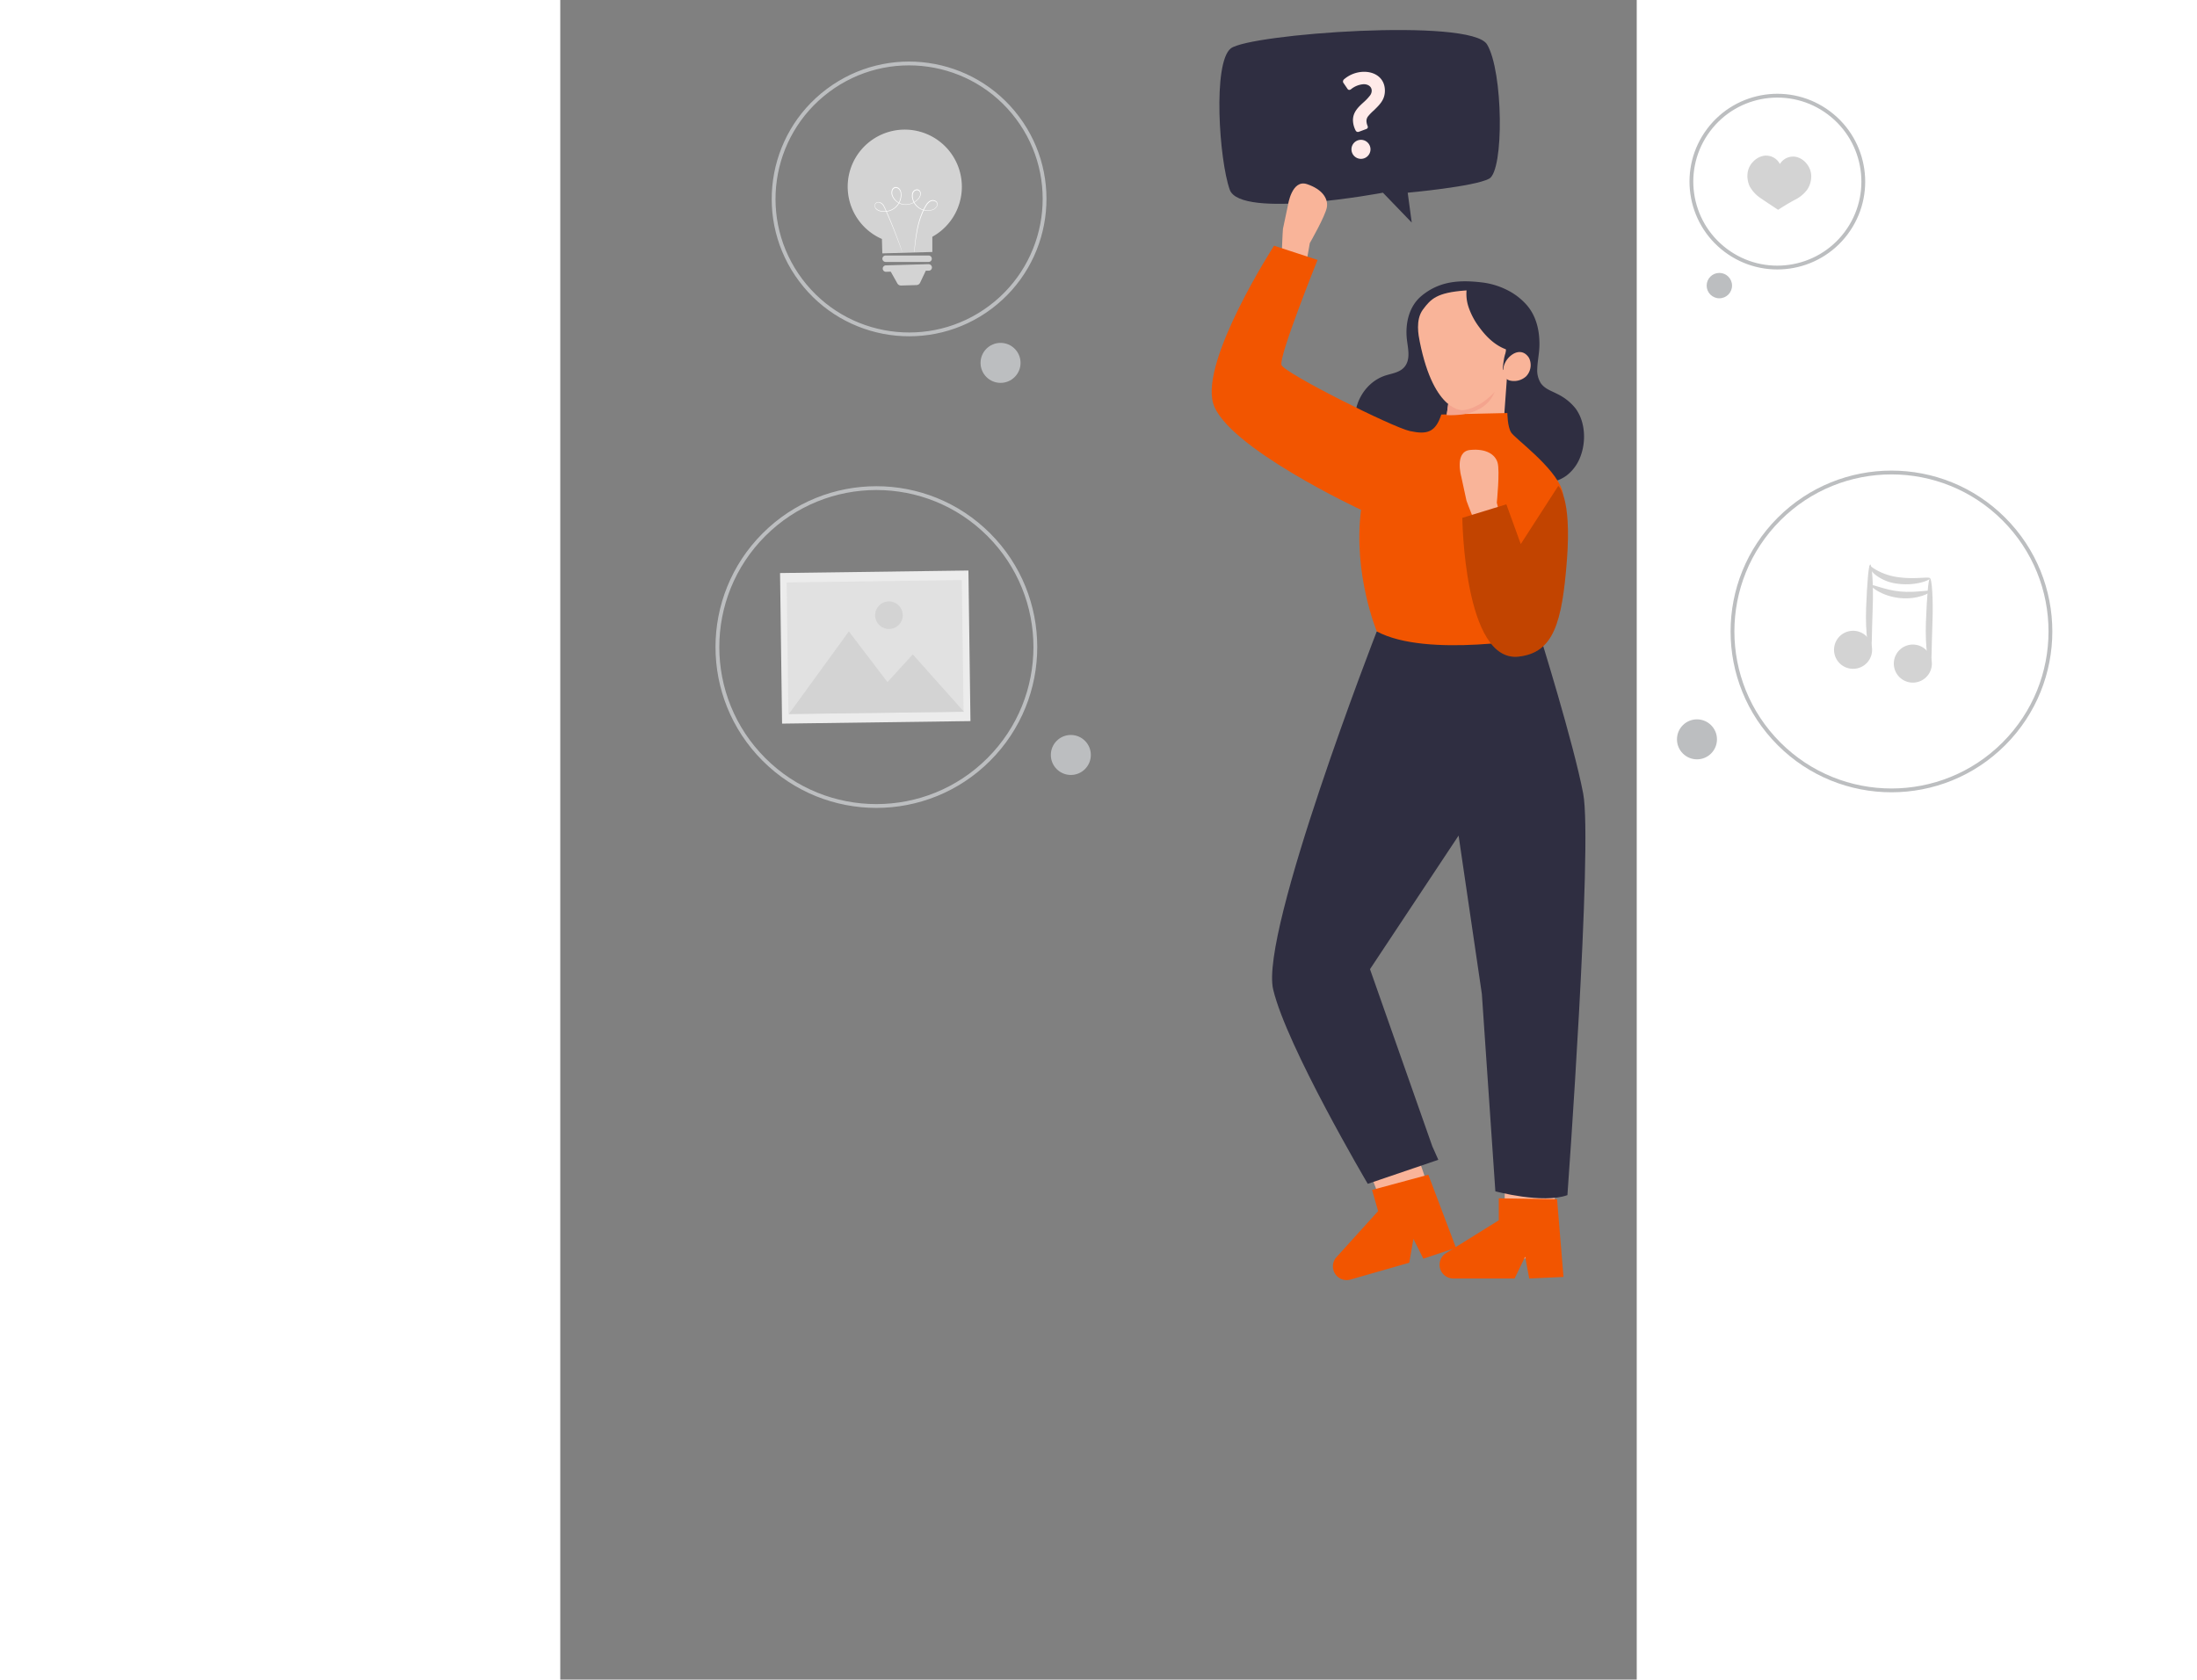  <!DOCTYPE svg PUBLIC "-//W3C//DTD SVG 1.1//EN" "http://www.w3.org/Graphics/SVG/1.1/DTD/svg11.dtd">

<svg id="b1b11cf9-0812-4d08-b236-f5d349a657cc" data-name="Layer 1" xmlns="http://www.w3.org/2000/svg" width="500.76" height="382.89" viewBox="0 0 565.76 882.89">

<rect x="0" y="0" width="565.76" height="882.89" fill="#808080" stroke="none"/>

<defs>

<style xmlns="http://www.w3.org/1999/xhtml">*, ::after, ::before { box-sizing: border-box; }
img, svg { vertical-align: middle; }
</style>

<style xmlns="http://www.w3.org/1999/xhtml">*, body, html { -webkit-font-smoothing: antialiased; }
img, svg { max-width: 100%; }
</style>

</defs>

<path d="M432.37,101.29s-74.93,14.17-80.51-1.57-9-66.65.53-74.26S478.6,9.19,487.1,23.36s9,66.39,1.06,70.59-42.77,7.34-42.77,7.34L447.51,117Z" fill="#2f2e41" data-secondary="true"/>

<path d="M419.78,69.25l-.49.12a1.37,1.37,0,0,1-1.27-.78,12.23,12.23,0,0,1-1.4-5.41c0-4.38,2.92-7,6-9.79a25.22,25.22,0,0,0,3-3.24,4.28,4.28,0,0,0,.85-2.41c0-2.34-2-3.48-4.2-3.48a11.75,11.75,0,0,0-6.75,2.7,1.59,1.59,0,0,1-.85.3,1.07,1.07,0,0,1-.91-.54l-2.13-3.12a1.11,1.11,0,0,1-.24-.78,1.5,1.5,0,0,1,.48-1.08,16.32,16.32,0,0,1,10.59-4c6.2,0,10.94,3.67,10.94,9.91,0,4-1.88,6.49-4.62,9.2L427.63,58a24.93,24.93,0,0,0-3,3.06,4,4,0,0,0-.92,2.46,7.26,7.26,0,0,0,.61,2.71,3,3,0,0,1,.12.54,1.16,1.16,0,0,1-.18.6,1.59,1.59,0,0,1-.55.42Zm-3.95,9.25a5,5,0,0,1,5-5,5,5,0,1,1,0,10A5,5,0,0,1,415.83,78.5Z" fill="#ffeae9"/>

<path d="M382.48,107.72s2-13.6,10-10.92,11.11,7.52,10.45,12-9,19-9,19l-2.36,13.43-12.36-8.31s.41-10.63.61-12.61Z" fill="#f9b499"/>

<path d="M461.93,641.7c.6,3.3-47.45,25.51-49.55,22.51s20.11-29.72,20.11-29.72l-3-7.76-3-7.85L451.11,609s2.26,6.49,4.71,13.7C458.59,630.84,461.61,639.94,461.93,641.7Z" fill="#f9b499"/>

<path d="M470.75,655.9l-17.13,5.74-5.23-10.41-2.18,12.53L415.3,672.6a7.22,7.22,0,0,1-7.57-11.53l22.11-24.44-3.19-11.13,29.58-8Z" fill="#f25500" data-primary="true"/>

<path d="M520.81,658.7c-.67,3.28-53.54,6-54.37,2.41S496.18,641,496.18,641l.13-8.31.13-8.41H523s-.32,6.86-.74,14.47C521.77,647.37,521.17,656.94,520.81,658.7Z" fill="#f9b499"/>

<path d="M527.27,671.24l-18,.81-2.16-11.45-5.54,11.45H469.37a7.23,7.23,0,0,1-4.11-13.18l28-17.41V629.89l30.63.49Z" fill="#f25500" data-primary="true"/>

<path d="M429.13,331.92s-61.55,158.2-54.45,188.18,49.71,102.18,49.71,102.18l37.09-12.63-3.16-7.1-32.75-93.1,46.56-70.23,12.23,83.25,7.1,103.75s24.85,6.71,37.87,2c0,0,13.41-184.24,8.29-211.07s-22.89-83.64-22.89-83.64Z" fill="#2f2e41" data-secondary="true"/>

<path d="M498.16,152.71a33.39,33.39,0,0,1,9.82,7.67c4.95,5.71,6.69,13.22,6.65,20.64,0,4.28-1,8.49-1.15,12.76a12.72,12.72,0,0,0,1.86,7.63c2.16,3.11,5.77,4.12,9,5.84a27.67,27.67,0,0,1,9.15,7.3c5.24,6.92,5.74,17.34,2.74,25.27a22.28,22.28,0,0,1-7.5,10.26c-4,2.87-9,4-13.88,4.31-15.16,1-30.43-1.28-45.36-3.58-10.87-1.68-21.83-3.46-32.17-7.33-8.86-3.32-16.61-8.22-19-18-2.82-11.39,3.9-24.21,15.1-28,3.6-1.21,7.89-1.59,10.41-4.77,3.16-4,1.66-9.64,1.14-14.21-.94-8.34,1-17.43,7.72-23,9.58-7.92,20.3-8.44,32.05-7A39.67,39.67,0,0,1,498.16,152.71Z" fill="#2f2e41" data-secondary="true"/>

<polygon points="497.97 192.69 495.6 225.4 464.83 225.98 465.88 218.21 466.8 211.4 493.18 196.02 497.97 192.69" fill="#f9b499"/>

<path d="M463.05,217.9l34.72-.79s0,7.1,2,10.26,22.88,18.15,26.83,30.38-11.84,77.32-11.84,77.32-59.17,11.05-85.6-3.15c0,0-12.63-30.38-8.29-63.91,0,0-71-33.14-77.72-56s32-82.85,32-82.85L398,136.63s-20.52,50.9-18.94,55.23,58.39,32.75,67.46,34.72S460,227.28,463.05,217.9Z" fill="#f25500" data-primary="true"/>

<path d="M473.55,250.59s-3.77-13.22,4.62-14.06,13.21,2.31,14.47,6.71-.42,21-.42,21l3.36,13.22-14.69-2.52s-4-9.86-4.61-11.75Z" fill="#f9b499"/>

<path d="M474.1,272.21l23.14-7.1L504.81,286l19.72-30.58s7.1,5.52,4.54,38.86S522,343,503.82,345.13C474.92,348.59,474.1,272.21,474.1,272.21Z" fill="#f25500" data-primary="true"/>

<path d="M474.1,272.21l23.14-7.1L504.81,286l19.72-30.58s7.1,5.52,4.54,38.86S522,343,503.82,345.13C474.92,348.59,474.1,272.21,474.1,272.21Z" opacity="0.2"/>

<circle cx="183.34" cy="104.64" r="71.2" transform="matrix(0.8, -0.6, 0.6, 0.8, -26.12, 130.86)" fill="none" stroke="#bcbec0" stroke-miterlimit="10" stroke-width="2"/>

<circle cx="166.14" cy="340.13" r="83.55" transform="translate(-191.85 217.1) rotate(-45)" fill="none" stroke="#bcbec0" stroke-miterlimit="10" stroke-width="2"/>

<path d="M211.05,97.29a30,30,0,1,0-42,28.33c.1,3.56.21,7.57.21,7.57l26.29-.74s0-4.25,0-8A30,30,0,0,0,211.05,97.29Z" fill="#d3d3d3"/>

<path d="M186,132.59s0-.12,0-.37,0-.62.09-1.08c.09-1,.22-2.36.43-4.17s.51-4,1-6.55a44.33,44.33,0,0,1,2.49-8.43,28.08,28.08,0,0,1,2.34-4.55,5.54,5.54,0,0,1,2-1.9,3.12,3.12,0,0,1,2.85,0,2.08,2.08,0,0,1,.9,2.7,4.28,4.28,0,0,1-2.26,2.07,8.24,8.24,0,0,1-10.62-5.16,6.21,6.21,0,0,1-.28-3.45,2.7,2.7,0,0,1,2.67-2.16,1.94,1.94,0,0,1,1.55,1,2.71,2.71,0,0,1,.3,1.85,5.88,5.88,0,0,1-2,3,9,9,0,0,1-6.93,2.22,7.8,7.8,0,0,1-5.92-4.16,4.51,4.51,0,0,1-.31-3.63,2.32,2.32,0,0,1,1.28-1.36,2.25,2.25,0,0,1,1.85.12,2.93,2.93,0,0,1,1.3,1.28,4.57,4.57,0,0,1,.51,1.71,8.63,8.63,0,0,1-.36,3.44,8.89,8.89,0,0,1-4.09,5.15,9.1,9.1,0,0,1-6.18,1,4.72,4.72,0,0,1-2.74-1.36,2.33,2.33,0,0,1-.25-2.88,2,2,0,0,1,1.33-.7,2.82,2.82,0,0,1,1.44.24,4.29,4.29,0,0,1,1.9,2c.8,1.6,1.45,3.17,2.1,4.66,2.57,6,4.41,10.91,5.65,14.33.61,1.71,1.07,3,1.38,4,.15.44.26.79.34,1s.11.36.11.36a3.56,3.56,0,0,1-.14-.34l-.38-1c-.34-.91-.82-2.23-1.45-3.92-1.28-3.41-3.15-8.32-5.75-14.28-.66-1.48-1.32-3.06-2.11-4.63a4.11,4.11,0,0,0-1.77-1.87,1.79,1.79,0,0,0-2.16,2.86,4.41,4.41,0,0,0,2.56,1.25,8.77,8.77,0,0,0,6-1,8.62,8.62,0,0,0,3.91-5,8.33,8.33,0,0,0,.35-3.3A3.3,3.3,0,0,0,177.3,99a1.89,1.89,0,0,0-1.56-.1,1.93,1.93,0,0,0-1.07,1.15,4.16,4.16,0,0,0,.3,3.34,7.42,7.42,0,0,0,5.64,4,8.57,8.57,0,0,0,6.64-2.13,5.55,5.55,0,0,0,1.91-2.83,2.4,2.4,0,0,0-.25-1.6,1.58,1.58,0,0,0-1.27-.83,2.09,2.09,0,0,0-1.48.52,2.6,2.6,0,0,0-.81,1.37,5.92,5.92,0,0,0,.26,3.25,8,8,0,0,0,4.18,4.69,7.88,7.88,0,0,0,6,.28,4,4,0,0,0,2.1-1.89,1.77,1.77,0,0,0-.76-2.31,2.81,2.81,0,0,0-2.57,0,5.29,5.29,0,0,0-1.9,1.8,28.37,28.37,0,0,0-2.33,4.5,44.19,44.19,0,0,0-2.53,8.36c-.52,2.52-.83,4.73-1.07,6.53s-.38,3.19-.5,4.15c-.05.47-.1.83-.13,1.09S186,132.59,186,132.59Z" fill="#fff"/>

<path d="M193.61,137.69H171a1.7,1.7,0,0,1-1.7-1.69h0a1.7,1.7,0,0,1,1.7-1.7h22.58a1.7,1.7,0,0,1,1.69,1.7h0A1.69,1.69,0,0,1,193.61,137.69Z" fill="#d3d3d3"/>

<path d="M193.69,138.85l-22.57.64a1.69,1.69,0,1,0,.1,3.38l2.47-.07,3.47,6.17a2.19,2.19,0,0,0,2,1.11l8.06-.23a2.16,2.16,0,0,0,1.9-1.24l3-6.32,1.69,0a1.7,1.7,0,0,0-.1-3.39Z" fill="#d3d3d3"/>

<rect x="116.04" y="300.55" width="99.02" height="79.16" transform="translate(-4.56 2.26) rotate(-0.77)" fill="#ececec"/>

<rect x="119.45" y="305.53" width="92.06" height="69.19" transform="translate(-4.56 2.26) rotate(-0.77)" fill="#e1e1e1"/>

<polygon points="120.11 375.35 151.68 331.91 171.96 358.55 185.28 343.99 212.16 374.12 120.11 375.35" fill="#d3d3d3"/>

<path d="M180,323.28a7.25,7.25,0,1,1-7.35-7.15A7.25,7.25,0,0,1,180,323.28Z" fill="#d3d3d3"/>

<circle cx="231.4" cy="190.75" r="10.51" fill="#bcbec0"/>

<circle cx="268.34" cy="396.85" r="10.51" fill="#bcbec0"/>

<circle cx="699.63" cy="331.92" r="83.55" transform="translate(-29.78 591.93) rotate(-45)" fill="none" stroke="#bcbec0" stroke-miterlimit="10" stroke-width="2"/>

<circle cx="597.42" cy="388.64" r="10.51" fill="#bcbec0"/>

<circle cx="639.68" cy="95.49" r="45.17" transform="translate(179.62 550.08) rotate(-53.15)" fill="none" stroke="#bcbec0" stroke-miterlimit="10" stroke-width="2"/>

<circle cx="609.18" cy="150.13" r="6.67" fill="#bcbec0"/>

<path d="M657.45,91.92a10.39,10.39,0,0,0-2.34-5.8,10,10,0,0,0-5-3.51,8.17,8.17,0,0,0-6.37.87A8,8,0,0,0,641,86.24a8.08,8.08,0,0,0-2.25-2.74,8.22,8.22,0,0,0-6.22-1.61,10.14,10.14,0,0,0-5.4,2.9,10.39,10.39,0,0,0-3,5.49,12.64,12.64,0,0,0,1.11,7.87,17.93,17.93,0,0,0,5.83,6.14c3.89,2.66,9,6,9,6s4.68-3.09,8.85-5.28a17.89,17.89,0,0,0,6.5-5.41A12.63,12.63,0,0,0,657.45,91.92Z" fill="#d3d3d3"/>

<path d="M688.15,346.52a10,10,0,1,1-3.65-13.59A10,10,0,0,1,688.15,346.52Z" fill="#d3d3d3"/>

<path d="M688.55,342.93c-.95.13-2.73-10.29-2.24-23.14s1.28-23,2.17-23.07,1.79,10.43,1.28,23.16S689.49,342.82,688.55,342.93Z" fill="#d3d3d3"/>

<path d="M719.9,304c.32.74-7.24,4.2-17.21,2.81A23.23,23.23,0,0,1,691,302c-2.59-2.16-3.22-4.31-2.86-4.49s1.69,1.13,4.26,2.49a31.79,31.79,0,0,0,10.81,3.4C712.13,304.67,719.65,302.92,719.9,304Z" fill="#d3d3d3"/>

<path d="M719.56,353.78a10,10,0,1,1-3.65-13.6A10,10,0,0,1,719.56,353.78Z" fill="#d3d3d3"/>

<path d="M720,350.19c-1,.12-2.73-10.3-2.25-23.15S719,304,719.9,304s1.79,10.43,1.28,23.16S720.91,350.07,720,350.19Z" fill="#d3d3d3"/>

<path d="M720,310.77c.45.79-6.56,4.57-16,3.59s-15.53-6-14.93-6.65c.52-.87,6.82,2.45,15.27,3.22S719.62,309.82,720,310.77Z" fill="#d3d3d3"/>

<path d="M465.88,218.21l.92-6.81s12.14,5.82,25-8.33C491.84,203.07,490.46,219.2,465.88,218.21Z" fill="#f4a48e"/>

<path d="M474.72,215.6s-15.38,2-23-36c-.63-3.16-2.36-11.47,1.68-16.9,4.21-5.63,7.31-8.88,22.2-10,.85-.06,1.69-.09,2.51-.09,6.54,0,11.94,2,15.61,5.8,3.89,4,5.59,9.69,4.93,16.44-.71,7.37-1.27,9-1.81,10.57-.47,1.39-.91,2.7-1.47,7.83,0,.3,0,7.29-1.69,9.74C493.7,203.05,485.64,214.08,474.72,215.6Z" fill="#f9b499"/>

<path d="M476.8,149.63a21.59,21.59,0,0,0,.58,11.81A37.45,37.45,0,0,0,483,172c3.63,5,8.22,9.49,14,11.62a47,47,0,0,0,.39,5.43.54.54,0,0,0,.08.28c.15.17.42.08.62,0l8-4.39c1.35-2.71,1.23-5.73,1.34-8.77a33.9,33.9,0,0,0-.11-5.61c-.68-5.19-3.82-9.86-7.89-13.14a37.7,37.7,0,0,0-14.11-6.63A26.59,26.59,0,0,0,476.8,149.63Z" fill="#2f2e41" data-secondary="true"/>

<path d="M500.92,186c2.5-1.42,5.43-1.46,7.69,1.37a5.65,5.65,0,0,1,.8,1.36,8.58,8.58,0,0,1-1.74,9.05,9.42,9.42,0,0,1-8.85,2.18c-3-1-3.61-4.19-3.06-7A11.11,11.11,0,0,1,500.92,186Z" fill="#f9b499"/>

</svg>